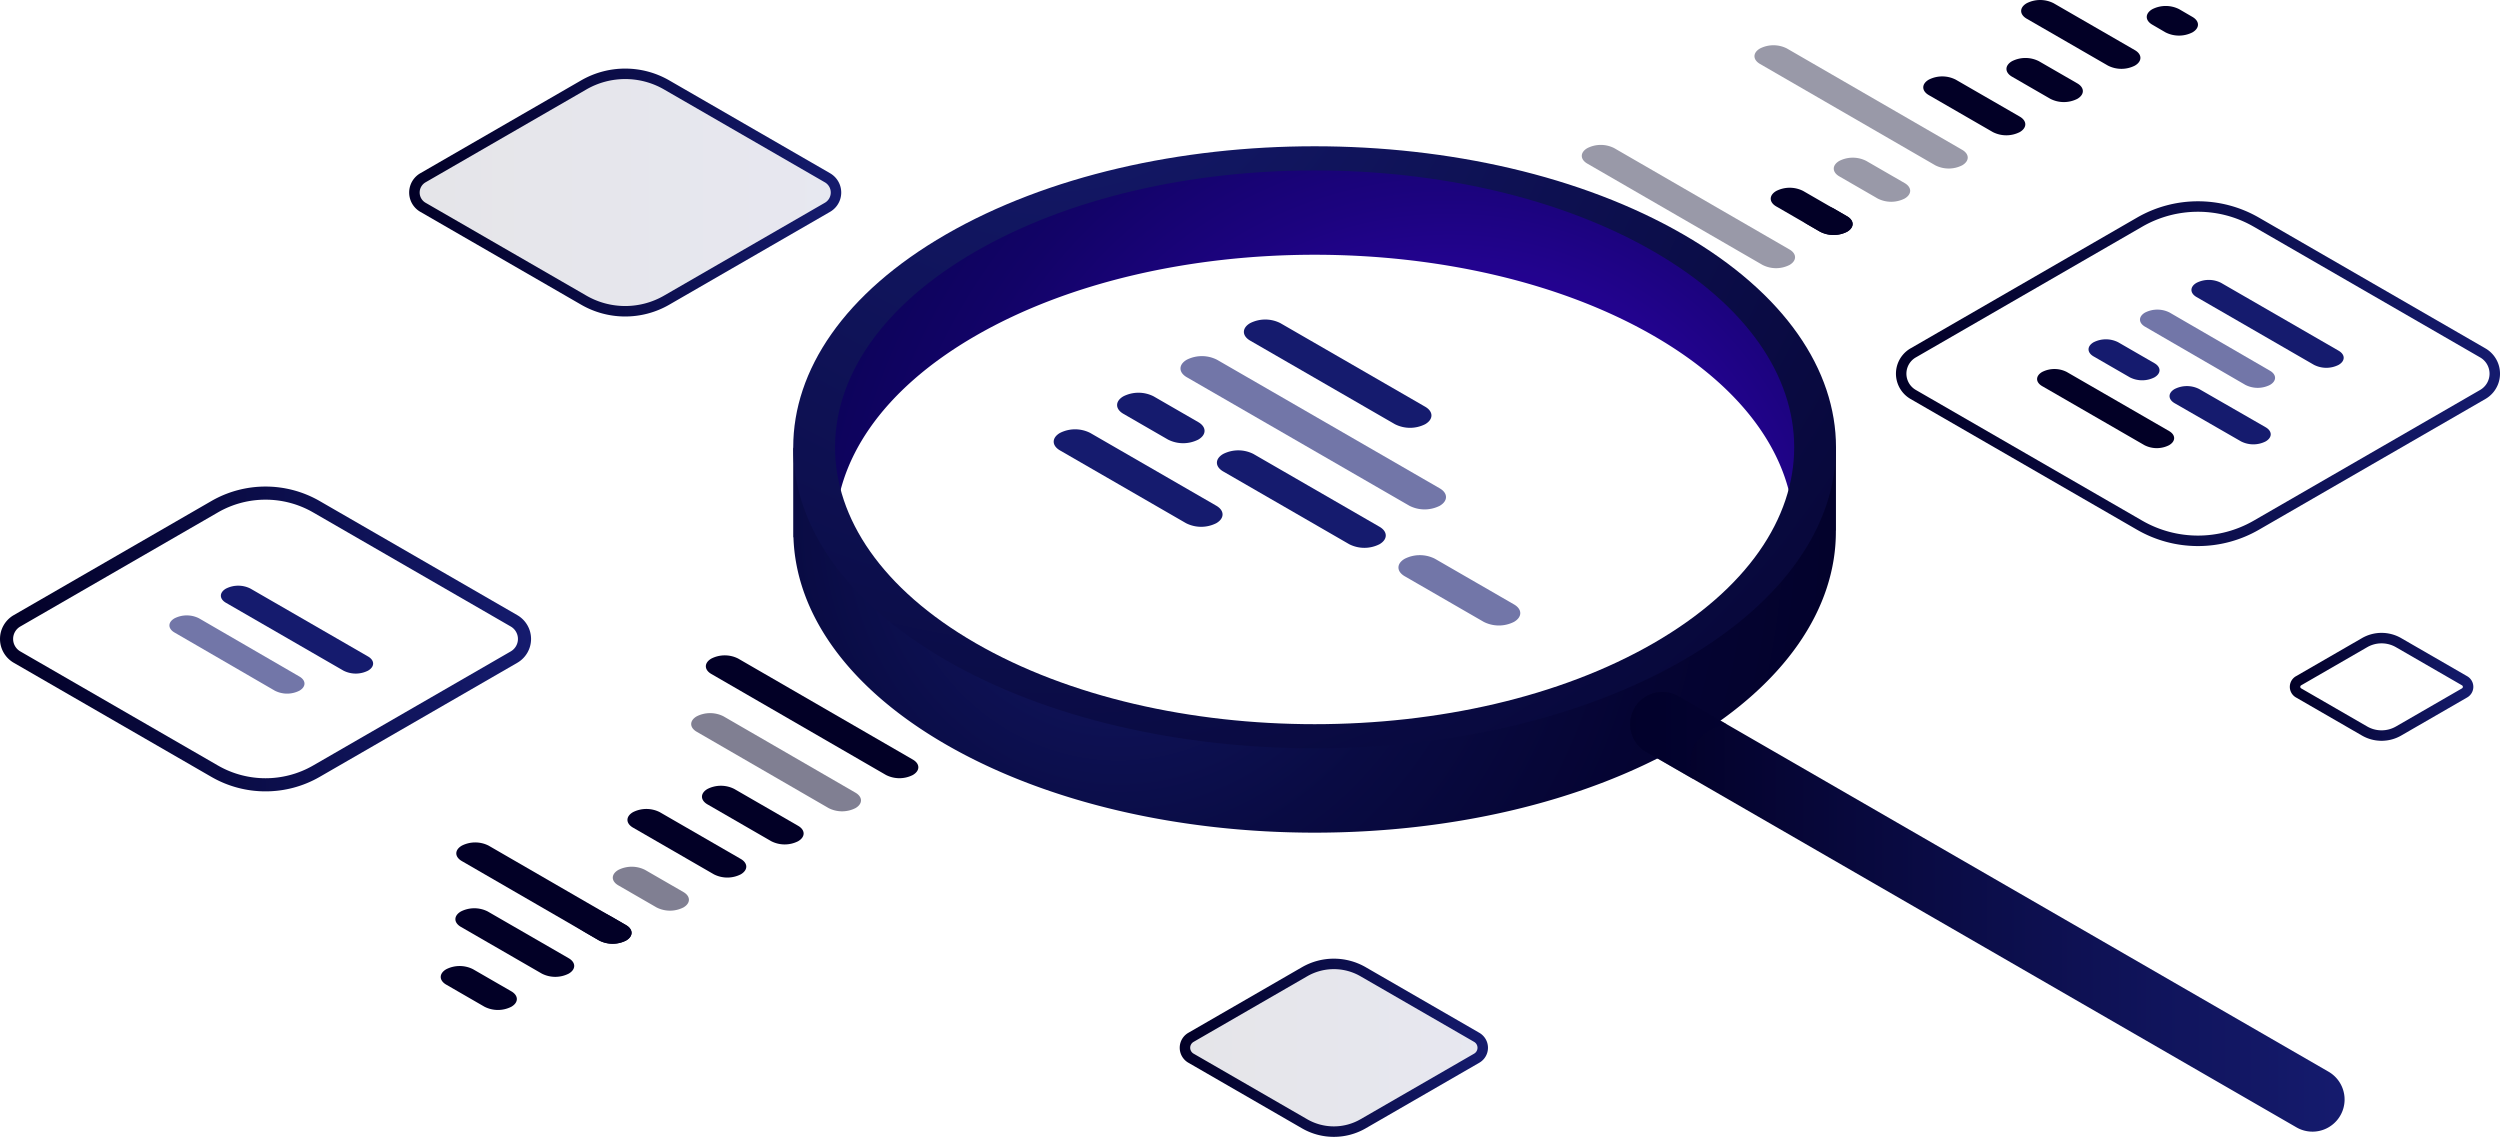 <svg xmlns="http://www.w3.org/2000/svg" xmlns:xlink="http://www.w3.org/1999/xlink" width="915.184" height="416.17" viewBox="0 0 915.184 416.17">
  <defs>
    <linearGradient id="linear-gradient" y1="0.5" x2="1" y2="0.5" gradientUnits="objectBoundingBox">
      <stop offset="0" stop-color="#020026"/>
      <stop offset="1" stop-color="#151b6e"/>
    </linearGradient>
    <radialGradient id="radial-gradient" cx="-0.009" cy="0.161" r="2.801" gradientTransform="translate(0.315) scale(0.37 1)" gradientUnits="objectBoundingBox">
      <stop offset="0.004" stop-color="#151b6e"/>
      <stop offset="0.119" stop-color="#10145b"/>
      <stop offset="0.306" stop-color="#090b43"/>
      <stop offset="0.507" stop-color="#050433"/>
      <stop offset="0.726" stop-color="#020129"/>
      <stop offset="1" stop-color="#020026"/>
    </radialGradient>
    <radialGradient id="radial-gradient-2" cx="0.865" cy="1.158" r="2.776" gradientTransform="translate(0.313) scale(0.374 1)" gradientUnits="objectBoundingBox">
      <stop offset="0.004" stop-color="#4c02f1"/>
      <stop offset="0.008" stop-color="#4b02ef"/>
      <stop offset="0.126" stop-color="#3802c3"/>
      <stop offset="0.249" stop-color="#29029e"/>
      <stop offset="0.377" stop-color="#1c037f"/>
      <stop offset="0.51" stop-color="#120367"/>
      <stop offset="0.651" stop-color="#0b0357"/>
      <stop offset="0.806" stop-color="#07034d"/>
      <stop offset="1" stop-color="#06044a"/>
    </radialGradient>
    <radialGradient id="radial-gradient-3" cx="0.11" cy="-0.227" r="2.045" gradientTransform="translate(0.211) scale(0.577 1)" gradientUnits="objectBoundingBox">
      <stop offset="0" stop-color="#151b6e"/>
      <stop offset="1" stop-color="#020026"/>
    </radialGradient>
  </defs>
  <g id="Gruppe_87" data-name="Gruppe 87" transform="translate(-66.727 -126.264)">
    <path id="Pfad_79" data-name="Pfad 79" d="M507.213,278.23a14.329,14.329,0,0,1-7.171-1.914h0l-24.179-13.961a4.476,4.476,0,0,1,0-7.756L500.04,240.64a14.379,14.379,0,0,1,14.342,0L538.561,254.6a4.476,4.476,0,0,1,0,7.756l-24.177,13.961A14.329,14.329,0,0,1,507.213,278.23ZM501.958,273a10.539,10.539,0,0,0,10.511,0l24.179-13.959a.646.646,0,0,0,0-1.117l-24.181-13.961a10.544,10.544,0,0,0-10.511,0L477.776,257.92a.646.646,0,0,0,0,1.117Z" transform="translate(431.346 119.218)" fill="url(#linear-gradient)"/>
    <path id="Pfad_80" data-name="Pfad 80" d="M332.784,361.844a23.27,23.27,0,0,1-11.65-3.113l-41.612-24.023a6.324,6.324,0,0,1,0-10.953l41.61-24.023a23.347,23.347,0,0,1,23.3,0l41.61,24.025a6.322,6.322,0,0,1,0,10.952l-41.61,24.023A23.286,23.286,0,0,1,332.784,361.844Zm0-61.393a19.474,19.474,0,0,0-9.734,2.6l-41.61,24.023a2.492,2.492,0,0,0,0,4.316l41.61,24.023h0a19.525,19.525,0,0,0,19.466,0l41.614-24.023a2.494,2.494,0,0,0,0-4.314l-41.612-24.025A19.476,19.476,0,0,0,332.782,300.451Z" transform="translate(222.231 180.59)" fill="url(#linear-gradient)"/>
    <path id="Pfad_81" data-name="Pfad 81" d="M321.106,356.09l-41.612-24.025a4.407,4.407,0,0,1,0-7.633L321.1,300.41a21.38,21.38,0,0,1,21.386,0l41.61,24.023a4.407,4.407,0,0,1,0,7.635L342.491,356.09A21.39,21.39,0,0,1,321.106,356.09Z" transform="translate(223.217 181.573)" opacity="0.1" fill="url(#linear-gradient)"/>
    <path id="Pfad_82" data-name="Pfad 82" d="M163.93,324.306a39.569,39.569,0,0,1-19.8-5.29L71.76,277.232a10.07,10.07,0,0,1,0-17.439l72.369-41.781a39.7,39.7,0,0,1,39.6,0L256.1,259.8a10.068,10.068,0,0,1,0,17.437l-72.371,41.783A39.574,39.574,0,0,1,163.93,324.306Zm0-106.779a34.783,34.783,0,0,0-17.4,4.646L74.162,263.955a5.264,5.264,0,0,0,0,9.116l72.373,41.785h0a34.888,34.888,0,0,0,34.791,0L253.7,273.071a5.262,5.262,0,0,0,0-9.114l-72.373-41.785A34.785,34.785,0,0,0,163.926,217.527Z" transform="translate(0 91.655)" fill="url(#linear-gradient)"/>
    <path id="Pfad_83" data-name="Pfad 83" d="M218.521,229.2a32.19,32.19,0,0,1-16.1-4.3h0l-58.908-34.012a8.155,8.155,0,0,1,0-14.126l58.906-34.01a32.274,32.274,0,0,1,32.191,0l58.91,34.012a8.153,8.153,0,0,1,0,14.124L234.618,224.9A32.2,32.2,0,0,1,218.521,229.2Zm-14.178-7.618a28.441,28.441,0,0,0,28.357,0l58.906-34.012a4.322,4.322,0,0,0,0-7.486L232.7,146.07a28.446,28.446,0,0,0-28.357,0l-58.908,34.01a4.326,4.326,0,0,0,0,7.488Z" transform="translate(77.08 12.921)" fill="url(#linear-gradient)"/>
    <path id="Pfad_84" data-name="Pfad 84" d="M202.4,222.26l-58.908-34.012a6.238,6.238,0,0,1,0-10.805l58.906-34.01a30.267,30.267,0,0,1,30.275,0l58.91,34.01a6.24,6.24,0,0,1,0,10.807l-58.908,34.01A30.277,30.277,0,0,1,202.4,222.26Z" transform="translate(78.067 13.9)" opacity="0.1" fill="url(#linear-gradient)"/>
    <path id="Pfad_85" data-name="Pfad 85" d="M514.2,288.242a44.508,44.508,0,0,1-22.27-5.95h0l-82.943-47.887a10.7,10.7,0,0,1,0-18.535l82.939-47.887a44.653,44.653,0,0,1,44.543,0l82.943,47.889a10.7,10.7,0,0,1,0,18.535l-82.943,47.885A44.51,44.51,0,0,1,514.2,288.242Zm-20.354-9.268a40.836,40.836,0,0,0,40.708,0l82.943-47.885a6.871,6.871,0,0,0,0-11.9L534.551,171.3a40.833,40.833,0,0,0-40.712,0L410.9,219.19a6.869,6.869,0,0,0,0,11.9Z" transform="translate(357.151 37.919)" fill="url(#linear-gradient)"/>
    <g id="Gruppe_74" data-name="Gruppe 74" transform="translate(452.463 243.235)">
      <path id="Pfad_86" data-name="Pfad 86" d="M290.055,190.762l53,30.6a12.245,12.245,0,0,0,11.077,0c3.057-1.766,3.057-4.629,0-6.395l-53.006-30.6a12.241,12.241,0,0,0-11.075,0C287,186.133,287,189,290.055,190.762Z" transform="translate(-218.146 -183.043)" fill="#151b6e"/>
      <path id="Pfad_87" data-name="Pfad 87" d="M278.791,190.869c-3.059,1.768-3.057,4.629,0,6.395l81.534,47.075a12.241,12.241,0,0,0,11.075,0c3.059-1.765,3.057-4.629,0-6.395l-81.534-47.073A12.248,12.248,0,0,0,278.791,190.869Z" transform="translate(-230.087 -176.149)" fill="#151b6e" opacity="0.6"/>
      <path id="Pfad_88" data-name="Pfad 88" d="M267.528,203.769l16.349,9.439a12.241,12.241,0,0,0,11.075,0c3.059-1.766,3.059-4.629,0-6.395L278.6,197.374a12.246,12.246,0,0,0-11.077,0C264.469,199.14,264.469,202,267.528,203.769Z" transform="translate(-242.028 -169.255)" fill="#151b6e"/>
      <path id="Pfad_89" data-name="Pfad 89" d="M256.262,210.272l46.15,26.645a12.241,12.241,0,0,0,11.075,0c3.059-1.765,3.057-4.629,0-6.395l-46.148-26.645a12.245,12.245,0,0,0-11.077,0C253.2,205.645,253.2,208.506,256.262,210.272Z" transform="translate(-253.969 -162.361)" fill="#151b6e"/>
      <path id="Pfad_90" data-name="Pfad 90" d="M342.488,240.654c3.059-1.768,3.057-4.629,0-6.395L296.34,207.614a12.252,12.252,0,0,0-11.077,0c-3.057,1.765-3.057,4.629,0,6.395l46.15,26.645A12.241,12.241,0,0,0,342.488,240.654Z" transform="translate(-223.225 -158.399)" fill="#151b6e"/>
      <path id="Pfad_91" data-name="Pfad 91" d="M344.42,235.375l-2.713-1.566-13.11-7.571a12.241,12.241,0,0,0-11.075,0c-3.057,1.765-3.057,4.629,0,6.394l13.11,7.571,2.711,1.566,13.112,7.569a12.241,12.241,0,0,0,11.075,0c3.059-1.766,3.059-4.629,0-6.395Z" transform="translate(-189.029 -138.656)" fill="#151b6e" opacity="0.6"/>
    </g>
    <g id="Gruppe_77" data-name="Gruppe 77" transform="translate(640.393 126.264)">
      <g id="Gruppe_75" data-name="Gruppe 75" transform="translate(68.601)">
        <path id="Pfad_92" data-name="Pfad 92" d="M450.239,128.5a10.867,10.867,0,0,1,9.833,0l4.841,2.818c2.715,1.568,2.715,4.11,0,5.678a10.866,10.866,0,0,1-9.833,0l-4.841-2.818C447.521,132.612,447.521,130.07,450.239,128.5Z" transform="translate(-304.596 -125.137)" fill="#020026"/>
        <path id="Pfad_93" data-name="Pfad 93" d="M427.922,127.439a10.873,10.873,0,0,1,9.833,0L467.5,144.614c2.715,1.566,2.715,4.11,0,5.676a10.86,10.86,0,0,1-9.833,0l-29.746-17.173C425.2,131.549,425.2,129.008,427.922,127.439Z" transform="translate(-328.254 -126.264)" fill="#020026"/>
        <path id="Pfad_94" data-name="Pfad 94" d="M383.418,160.8a10.867,10.867,0,0,1,9.833,0l16.067,9.277c2.715,1.568,2.715,4.11,0,5.678a10.873,10.873,0,0,1-9.833,0l-16.067-9.277C380.7,164.91,380.7,162.368,383.418,160.8Z" transform="translate(-375.43 -90.898)" fill="#020026"/>
        <path id="Pfad_95" data-name="Pfad 95" d="M394.621,155.457a10.866,10.866,0,0,1,9.833,0l14.06,8.117c2.715,1.568,2.715,4.11,0,5.678a10.867,10.867,0,0,1-9.833,0l-14.06-8.117C391.906,159.567,391.9,157.025,394.621,155.457Z" transform="translate(-363.554 -96.562)" fill="#020026" opacity="0.4"/>
        <path id="Pfad_96" data-name="Pfad 96" d="M380.531,135.481a10.867,10.867,0,0,1,9.833,0l64.16,37.1c2.715,1.568,2.715,4.11,0,5.678a10.866,10.866,0,0,1-9.833,0l-64.162-37.1C377.814,139.589,377.814,137.049,380.531,135.481Z" transform="translate(-378.493 -117.739)" fill="#020026" opacity="0.4"/>
        <path id="Pfad_97" data-name="Pfad 97" d="M410.523,141.017a10.873,10.873,0,0,1,9.833,0L443.8,154.55c2.715,1.568,2.715,4.11,0,5.678a10.86,10.86,0,0,1-9.833,0l-23.444-13.535C407.808,145.127,407.808,142.585,410.523,141.017Z" transform="translate(-346.696 -111.87)" fill="#020026"/>
        <path id="Pfad_98" data-name="Pfad 98" d="M425.305,137.741a10.871,10.871,0,0,1,9.835,0l14.058,8.117c2.715,1.568,2.715,4.11,0,5.678a10.867,10.867,0,0,1-9.833,0l-14.06-8.117C422.592,141.851,422.59,139.309,425.305,137.741Z" transform="translate(-331.025 -115.343)" fill="#020026"/>
      </g>
      <g id="Gruppe_76" data-name="Gruppe 76" transform="translate(0 53.048)">
        <path id="Pfad_99" data-name="Pfad 99" d="M388.868,163.927a10.867,10.867,0,0,1,9.833,0l4.841,2.818c2.715,1.568,2.715,4.11,0,5.678a10.866,10.866,0,0,1-9.833,0l-4.841-2.818C386.15,168.037,386.15,165.5,388.868,163.927Z" transform="translate(-301.054 -140.631)" fill="#020026"/>
        <path id="Pfad_100" data-name="Pfad 100" d="M349.844,153.19a10.86,10.86,0,0,1,9.833,0l64.162,37.1c2.715,1.568,2.715,4.11,0,5.678a10.873,10.873,0,0,1-9.833,0l-64.162-37.1C347.129,157.3,347.129,154.758,349.844,153.19Z" transform="translate(-342.421 -152.014)" fill="#020026" opacity="0.4"/>
        <path id="Pfad_101" data-name="Pfad 101" d="M347.229,163.491a10.871,10.871,0,0,1,9.835,0l48.474,28.048c2.715,1.568,2.715,4.11,0,5.678a10.866,10.866,0,0,1-9.833,0l-48.476-28.048C344.515,167.6,344.513,165.059,347.229,163.491Z" transform="translate(-345.193 -141.093)" fill="#020026"/>
      </g>
    </g>
    <g id="Gruppe_82" data-name="Gruppe 82" transform="translate(228.067 366.175)">
      <g id="Gruppe_81" data-name="Gruppe 81" transform="translate(0 0)">
        <g id="Gruppe_80" data-name="Gruppe 80">
          <g id="Gruppe_78" data-name="Gruppe 78" transform="translate(5.7)">
            <path id="Pfad_102" data-name="Pfad 102" d="M194.185,243.892a10.825,10.825,0,0,1,9.8,0l63.931,36.972c2.7,1.562,2.7,4.093,0,5.657a10.832,10.832,0,0,1-9.8,0l-63.931-36.973C191.478,247.985,191.478,245.454,194.185,243.892Z" transform="translate(-100.802 -242.72)" fill="#020026"/>
            <path id="Pfad_103" data-name="Pfad 103" d="M149.841,277.133a10.831,10.831,0,0,1,9.8,0l50.3,29.1c2.7,1.562,2.7,4.1,0,5.657a10.829,10.829,0,0,1-9.8,0l-50.3-29.1C147.134,281.228,147.134,278.7,149.841,277.133Z" transform="translate(-147.81 -207.481)" fill="#020026"/>
            <path id="Pfad_104" data-name="Pfad 104" d="M177.649,281.45a10.832,10.832,0,0,1,9.8,0l14.011,8.088c2.7,1.562,2.7,4.1,0,5.657a10.832,10.832,0,0,1-9.8,0l-14.009-8.088C174.944,285.545,174.942,283.011,177.649,281.45Z" transform="translate(-118.33 -202.905)" fill="#020026" opacity="0.5"/>
            <path id="Pfad_105" data-name="Pfad 105" d="M180.255,271.185a10.832,10.832,0,0,1,9.8,0L219.691,288.3c2.707,1.562,2.707,4.093,0,5.657a10.831,10.831,0,0,1-9.8,0l-29.639-17.113C177.548,275.28,177.548,272.748,180.255,271.185Z" transform="translate(-115.569 -213.787)" fill="#020026"/>
            <path id="Pfad_106" data-name="Pfad 106" d="M193.494,267.061a10.836,10.836,0,0,1,9.8,0l23.357,13.485c2.707,1.561,2.7,4.1,0,5.657a10.825,10.825,0,0,1-9.8,0l-23.359-13.485C190.789,271.156,190.789,268.622,193.494,267.061Z" transform="translate(-101.532 -218.158)" fill="#020026"/>
            <path id="Pfad_107" data-name="Pfad 107" d="M191.58,254.156a10.831,10.831,0,0,1,9.8,0l48.3,27.949c2.7,1.562,2.7,4.1,0,5.657a10.831,10.831,0,0,1-9.8,0l-48.3-27.949C188.873,258.251,188.873,255.719,191.58,254.156Z" transform="translate(-103.563 -231.839)" fill="#020026" opacity="0.5"/>
          </g>
          <g id="Gruppe_79" data-name="Gruppe 79" transform="translate(0 75.983)">
            <path id="Pfad_108" data-name="Pfad 108" d="M154.3,279.691c2.7-1.562,41.385,18.3,44.092,19.861l4.825,2.808c2.7,1.562,2.7,4.1,0,5.657a10.836,10.836,0,0,1-9.8,0l-4.823-2.808C185.891,303.646,151.6,281.255,154.3,279.691Z" transform="translate(-135.389 -279.604)" fill="#020026"/>
            <path id="Pfad_109" data-name="Pfad 109" d="M149.678,288.831a10.83,10.83,0,0,1,9.8,0l29.639,17.111c2.7,1.562,2.7,4.1,0,5.657a10.83,10.83,0,0,1-9.8,0l-29.639-17.111C146.973,292.924,146.973,290.393,149.678,288.831Z" transform="translate(-142.282 -271.064)" fill="#020026"/>
            <path id="Pfad_110" data-name="Pfad 110" d="M147.073,299.095a10.831,10.831,0,0,1,9.8,0l14.011,8.088c2.7,1.564,2.7,4.1,0,5.657a10.823,10.823,0,0,1-9.8,0l-14.009-8.088C144.368,303.19,144.366,300.658,147.073,299.095Z" transform="translate(-145.044 -260.183)" fill="#020026"/>
          </g>
        </g>
      </g>
    </g>
    <g id="Gruppe_83" data-name="Gruppe 83" transform="translate(812.453 228.732)">
      <path id="Pfad_111" data-name="Pfad 111" d="M458,182.267l43.021,24.841a9.946,9.946,0,0,0,8.99,0c2.482-1.434,2.48-3.758,0-5.191l-43.023-24.839a9.935,9.935,0,0,0-8.988,0C455.522,178.512,455.522,180.836,458,182.267Z" transform="translate(-399.637 -176.003)" fill="#151b6e"/>
      <path id="Pfad_112" data-name="Pfad 112" d="M448.861,182.357c-2.482,1.432-2.482,3.756,0,5.189l36.729,21.3a9.933,9.933,0,0,0,8.99,0c2.482-1.432,2.482-3.756,0-5.189l-36.729-21.3A9.932,9.932,0,0,0,448.861,182.357Z" transform="translate(-409.329 -170.408)" fill="#151b6e" opacity="0.6"/>
      <path id="Pfad_113" data-name="Pfad 113" d="M439.718,192.826l13.271,7.661a9.935,9.935,0,0,0,8.988,0c2.484-1.434,2.482-3.758,0-5.191l-13.269-7.661a9.939,9.939,0,0,0-8.99,0C437.236,189.069,437.236,191.393,439.718,192.826Z" transform="translate(-419.022 -164.812)" fill="#151b6e"/>
      <path id="Pfad_114" data-name="Pfad 114" d="M430.575,198.1l37.459,21.627a9.941,9.941,0,0,0,8.988,0c2.482-1.434,2.482-3.758,0-5.191l-37.457-21.625a9.933,9.933,0,0,0-8.99,0C428.092,194.348,428.094,196.672,430.575,198.1Z" transform="translate(-428.714 -159.216)" fill="#020026"/>
      <path id="Pfad_115" data-name="Pfad 115" d="M487.423,215.127c2.482-1.434,2.482-3.758,0-5.191L463.1,195.947a9.933,9.933,0,0,0-8.99,0c-2.48,1.434-2.48,3.758,0,5.189l24.319,13.99A9.945,9.945,0,0,0,487.423,215.127Z" transform="translate(-403.76 -156.001)" fill="#151b6e"/>
    </g>
    <path id="Pfad_116" data-name="Pfad 116" d="M107.837,236.6l43.021,24.839a9.933,9.933,0,0,0,8.99,0c2.482-1.432,2.482-3.756,0-5.189l-43.021-24.839a9.933,9.933,0,0,0-8.99,0C105.355,232.849,105.355,235.173,107.837,236.6Z" transform="translate(41.607 110.331)" fill="#151b6e"/>
    <path id="Pfad_117" data-name="Pfad 117" d="M98.694,236.694c-2.482,1.432-2.48,3.756,0,5.189l36.731,21.3a9.928,9.928,0,0,0,8.988,0c2.482-1.432,2.482-3.758,0-5.189l-36.729-21.3A9.933,9.933,0,0,0,98.694,236.694Z" transform="translate(31.915 115.927)" fill="#151b6e" opacity="0.6"/>
    <g id="Gruppe_86" data-name="Gruppe 86" transform="translate(357.107 179.81)">
      <g id="Gruppe_84" data-name="Gruppe 84">
        <path id="Pfad_118" data-name="Pfad 118" d="M584.747,212.592c-.9-2.334-1.982-4.652-3.148-6.955-.863,8.008-4.135,16.015-7.971,24.025a59.076,59.076,0,0,1-.185,15.686l-9.246,3.3-25.362,24.871-33.814,17.4-38.963,13.6-45.578,8.086h-38.96l-45.946-8.455-52.928-13.232-42.269-29.406-16.493-14.629a59.612,59.612,0,0,1-.828-9.641c-4.159-8.516-6.856-17.83-9.569-27.428q-.776,1.786-1.448,3.587l-4.357-7.536v32.982l.08-.074c.867,27.521,19.451,54.885,55.826,75.888,74.54,43.035,195.392,43.037,269.928,0,37.436-21.615,56.03-49.97,55.853-78.3l.027.029V205.866Z" transform="translate(-207.682 -95.667)" fill="url(#radial-gradient)"/>
        <path id="Pfad_119" data-name="Pfad 119" d="M271.423,219.725c68.558-39.583,179.716-39.581,248.276,0,31.161,17.991,48.113,41.06,50.942,64.592,3.836-8.01,7.107-16.017,7.971-24.025a84.562,84.562,0,0,0-6.747-11.147l5.519-.484-27.2-47.539L470.546,162.9l-71.8-8.821L337.367,161.8,298.4,169.148l-31.61,14.7-32.712,23.891L217.91,239.718l-2.04,14.493a79.134,79.134,0,0,0-5.371,10.261c2.713,9.6,5.41,18.912,9.569,27.428C219.843,265.793,236.921,239.646,271.423,219.725Z" transform="translate(-204.695 -150.324)" fill="url(#radial-gradient-2)"/>
        <path id="Pfad_120" data-name="Pfad 120" d="M533.512,184.534c-74.54-43.035-195.39-43.037-269.928,0s-74.536,112.809,0,155.844,195.392,43.035,269.928,0S608.053,227.569,533.512,184.534ZM522.691,334.127c-68.558,39.583-179.716,39.581-248.276,0s-68.562-103.761,0-143.343,179.716-39.583,248.276,0S591.251,294.545,522.691,334.127Z" transform="translate(-207.682 -152.256)" fill="url(#radial-gradient-3)"/>
      </g>
      <g id="Gruppe_85" data-name="Gruppe 85" transform="translate(306.416 199.79)">
        <path id="Pfad_121" data-name="Pfad 121" d="M606.148,410.165a11.687,11.687,0,0,1-5.869-1.58L362.3,271.189a11.761,11.761,0,0,1,11.763-20.37l237.974,137.4a11.763,11.763,0,0,1-5.892,21.95Z" transform="translate(-356.421 -249.237)" fill="url(#linear-gradient)"/>
      </g>
      <path id="Pfad_122" data-name="Pfad 122" d="M374.066,250.819a11.761,11.761,0,0,0-11.763,20.37l17.152,9.9h0s-6.238-15.78,12.251-20.088h0Z" transform="translate(-50.005 -49.447)" fill="#020230" opacity="0.6"/>
    </g>
  </g>
</svg>
